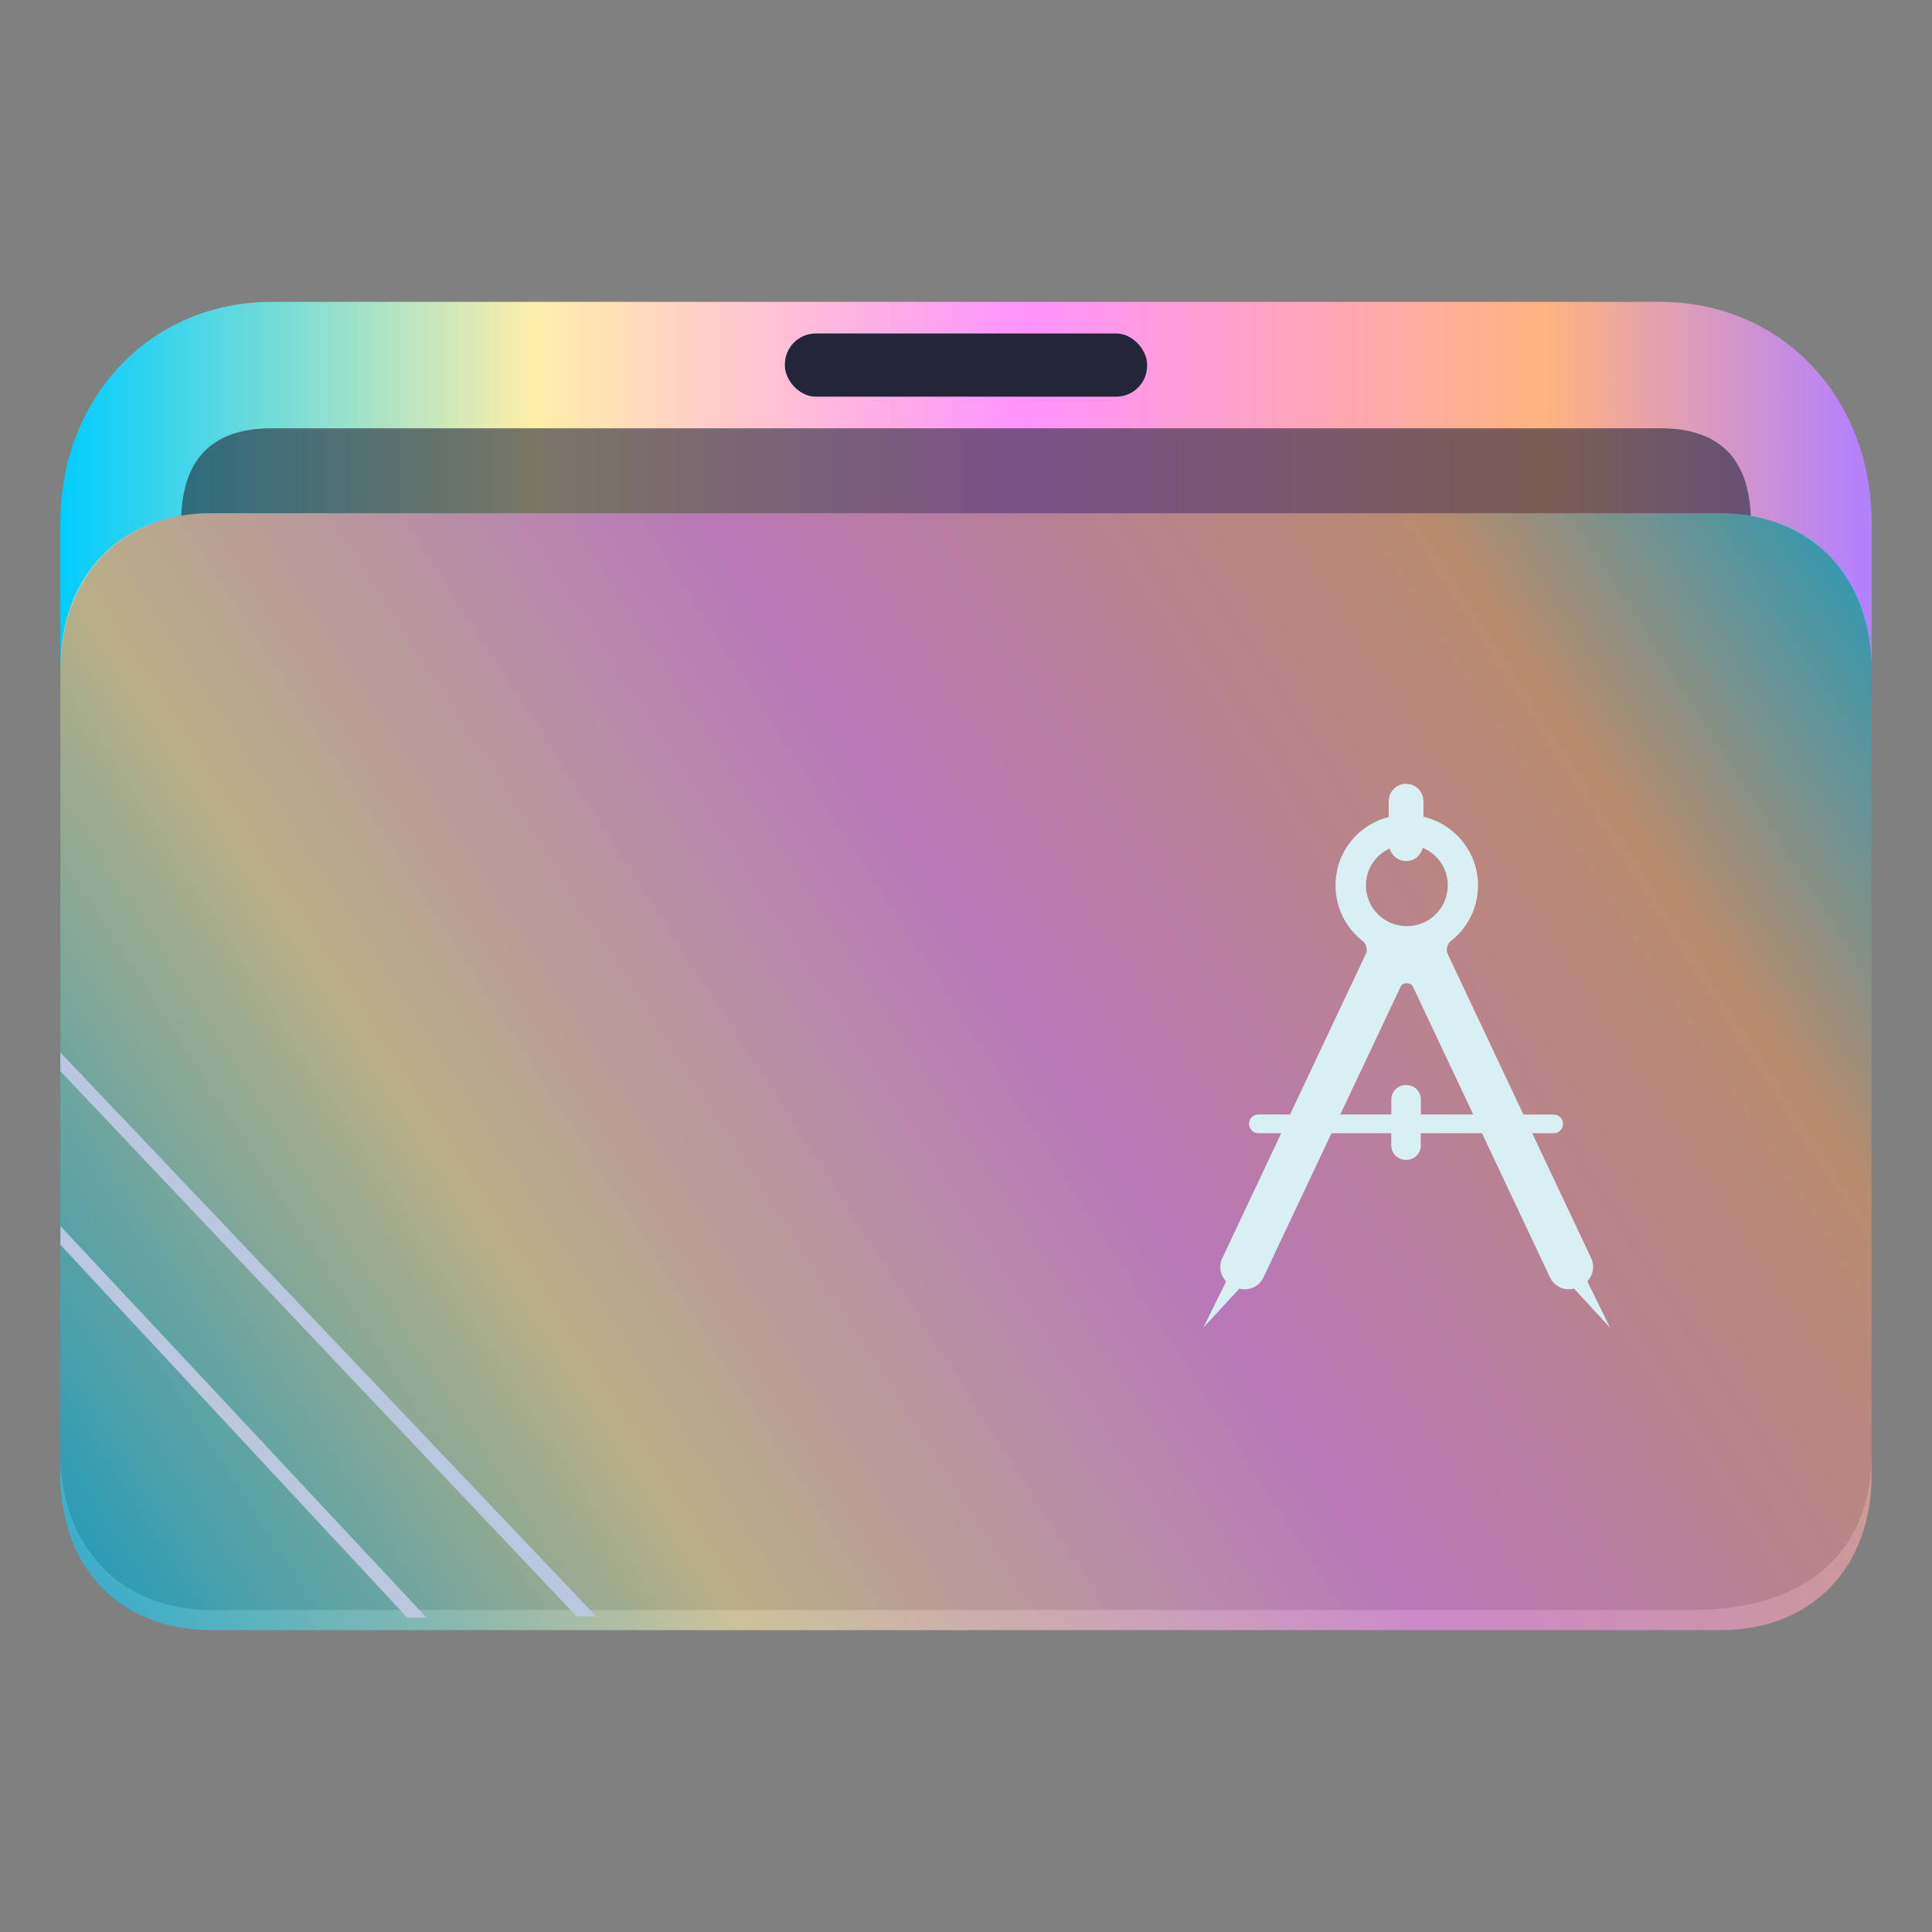 <?xml version="1.0" encoding="UTF-8" standalone="no"?>
<svg
   width="64"
   version="1.1"
   height="64"
   id="svg2"
   inkscape:version="1.4 (unknown)"
   sodipodi:docname="folder-design.svg"
   xmlns:inkscape="http://www.inkscape.org/namespaces/inkscape"
   xmlns:sodipodi="http://sodipodi.sourceforge.net/DTD/sodipodi-0.dtd"
   xmlns:xlink="http://www.w3.org/1999/xlink"
   xmlns="http://www.w3.org/2000/svg"
   xmlns:svg="http://www.w3.org/2000/svg"
   xmlns:rdf="http://www.w3.org/1999/02/22-rdf-syntax-ns#"
   xmlns:cc="http://creativecommons.org/ns#"
   xmlns:dc="http://purl.org/dc/elements/1.1/">
  <rect width="100%" height="100%" fill="#808080" stroke="none"/>
  <sodipodi:namedview
     pagecolor="#ffffff"
     bordercolor="#666666"
     borderopacity="1"
     objecttolerance="10"
     gridtolerance="10"
     guidetolerance="10"
     inkscape:pageopacity="0"
     inkscape:pageshadow="2"
     inkscape:window-width="1920"
     inkscape:window-height="996"
     id="namedview45"
     showgrid="false"
     inkscape:zoom="5.2149125"
     inkscape:cx="12.272497"
     inkscape:cy="59.540788"
     inkscape:window-x="0"
     inkscape:window-y="0"
     inkscape:window-maximized="1"
     inkscape:current-layer="layer1"
     inkscape:document-rotation="0"
     inkscape:showpageshadow="2"
     inkscape:pagecheckerboard="0"
     inkscape:deskcolor="#d1d1d1">
    <inkscape:grid
       type="xygrid"
       id="grid921"
       originx="0"
       originy="0"
       spacingy="1"
       spacingx="1"
       units="px"
       visible="false" />
  </sodipodi:namedview>
  <defs
     id="defs5455">
    <linearGradient
       inkscape:collect="always"
       id="linearGradient5">
      <stop
         style="stop-color:#00ccff;stop-opacity:1"
         offset="0"
         id="stop1" />
      <stop
         style="stop-color:#ffeeaa;stop-opacity:1"
         offset="0.264"
         id="stop2" />
      <stop
         style="stop-color:#ff93ff;stop-opacity:1;"
         offset="0.534"
         id="stop3" />
      <stop
         style="stop-color:#ffb380;stop-opacity:1"
         offset="0.822"
         id="stop4" />
      <stop
         style="stop-color:#00ccff;stop-opacity:1;"
         offset="1"
         id="stop5" />
    </linearGradient>
    <linearGradient
       inkscape:collect="always"
       id="linearGradient16643">
      <stop
         style="stop-color:#00ccff;stop-opacity:1"
         offset="0"
         id="stop16639" />
      <stop
         style="stop-color:#ffeeaa;stop-opacity:1"
         offset="0.264"
         id="stop16651" />
      <stop
         style="stop-color:#ff93ff;stop-opacity:1;"
         offset="0.534"
         id="stop16645" />
      <stop
         style="stop-color:#ffb380;stop-opacity:1"
         offset="0.822"
         id="stop16653" />
      <stop
         style="stop-color:#b380ff;stop-opacity:1"
         offset="1"
         id="stop16641" />
    </linearGradient>
    <clipPath
       clipPathUnits="userSpaceOnUse"
       id="clipPath79425-9-5-3">
      <rect
         style="opacity:0.5;fill:#000000;fill-opacity:1;stroke:none;stroke-width:0.856;stroke-dasharray:none;stroke-opacity:1;paint-order:stroke fill markers"
         id="rect79427-1-9-6"
         width="26.418"
         height="29.038"
         x="-16.228"
         y="-6.485" />
    </clipPath>
    <clipPath
       clipPathUnits="userSpaceOnUse"
       id="clipPath79425-9-5-5">
      <rect
         style="opacity:0.5;fill:#000000;fill-opacity:1;stroke:none;stroke-width:0.856;stroke-dasharray:none;stroke-opacity:1;paint-order:stroke fill markers"
         id="rect79427-1-9-62"
         width="26.418"
         height="29.038"
         x="-16.228"
         y="-6.485" />
    </clipPath>
    <clipPath
       clipPathUnits="userSpaceOnUse"
       id="clipPath79425-9-5-5-6">
      <rect
         style="opacity:0.5;fill:#000000;fill-opacity:1;stroke:none;stroke-width:0.856;stroke-dasharray:none;stroke-opacity:1;paint-order:stroke fill markers"
         id="rect79427-1-9-62-7"
         width="26.418"
         height="29.038"
         x="-16.228"
         y="-6.485" />
    </clipPath>
    <linearGradient
       inkscape:collect="always"
       xlink:href="#linearGradient16643"
       id="linearGradient1419-3-8"
       x1="0.529"
       y1="5.027"
       x2="16.404"
       y2="5.027"
       gradientUnits="userSpaceOnUse"
       gradientTransform="matrix(3.78,0,0,3.866,384.571,480.5)" />
    <clipPath
       clipPathUnits="userSpaceOnUse"
       id="clipPath79425-9-5-5-6-9">
      <rect
         style="opacity:0.5;fill:#000000;fill-opacity:1;stroke:none;stroke-width:0.856;stroke-dasharray:none;stroke-opacity:1;paint-order:stroke fill markers"
         id="rect79427-1-9-62-7-7"
         width="26.418"
         height="29.038"
         x="-16.228"
         y="-6.485" />
    </clipPath>
    <linearGradient
       inkscape:collect="always"
       xlink:href="#linearGradient5"
       id="linearGradient1662-5-3"
       gradientUnits="userSpaceOnUse"
       gradientTransform="matrix(3.776,0,0,3.903,384.577,479.893)"
       x1="0.794"
       y1="15.028"
       x2="16.081"
       y2="4.86" />
  </defs>
  <g
     inkscape:label="Capa 1"
     inkscape:groupmode="layer"
     id="layer1"
     transform="translate(-384.571,-483.798)">
    <g
       id="g1"
       transform="translate(-0.135,-0.537)">
      <path
         id="path32082-9-2-6"
         style="fill:url(#linearGradient1419-3-8);fill-opacity:1;stroke:none;stroke-width:5.117;stroke-linecap:round;stroke-linejoin:round;stroke-opacity:0.03"
         d="m 393.706,494.335 c -4,0 -7,3.14 -7,7.327 v 5.234 c 0,0 2,-5.234 5,-5.234 h 8 12 6 24 c 3,0 5,2.093 5,5.234 v 0 0 -5.234 c 0,-4.187 -3,-7.327 -7,-7.327 h -24.071 -5.929 -9 z"
         sodipodi:nodetypes="sccsccccccccccccs" />
      <rect
         x="410.706"
         y="495.382"
         width="12"
         height="2.093"
         ry="1.025"
         stroke-width="3.419"
         style="fill:#222638;fill-opacity:1;paint-order:stroke markers fill"
         id="rect12-5-9-3-9-9-1"
         rx="1.025" />
      <path
         d="m 418.439,498.522 h -3.467 -4.333 -16.933 c -2,0 -3,1.047 -3,3.14 v 0 0 h 52 v 0 0 c 0,-2.093 -1,-3.14 -3,-3.14 z"
         style="fill:#222638;fill-opacity:1;stroke-width:2.339;paint-order:markers stroke fill"
         id="path8-7-2-9-6-1-7-5-1-2"
         sodipodi:nodetypes="cccccccccccc"
         opacity="0.6" />
      <path
         style="display:inline;fill:#4f4f4f;fill-opacity:1;stroke:none;stroke-width:2.748;stroke-linecap:round;stroke-linejoin:round;stroke-opacity:0.03"
         d="m -14.026,2.501 6.167,4.13e-5 H -3.015 0.068 L 7.988,2.501 C 9.31,2.516 10.19,3.444 10.19,4.874 l -2.06e-4,11.76 c 0.008,1.415 -0.873,2.359 -2.634,2.359 H -14.026 c -1.321,0 -2.202,-0.944 -2.202,-2.359 V 4.874 c 0,-1.424 0.881,-2.373 2.201,-2.373 z"
         id="path1611-1-8-0-7-2"
         clip-path="url(#clipPath79425-9-5-5-6-9)"
         transform="matrix(2.271,0,0,2.203,423.563,495.827)"
         sodipodi:nodetypes="cccccccssccc" />
      <path
         d="m 418.706,501.335 h -4 -5 -18 c -3,0 -5,2.056 -5,5.139 v 26.722 c 0,3.083 2,5.139 5,5.139 H 441.706 c 3,0 5,-2.056 5,-5.139 v -26.722 c 0,-3.083 -2,-5.139 -5,-5.139 z"
         style="fill:url(#linearGradient1662-5-3);fill-opacity:1;stroke-width:3.838;paint-order:markers stroke fill"
         id="path8-7-2-9-6-1-9-2-9"
         sodipodi:nodetypes="ccccsssssscc"
         opacity="0.6" />
      <path
         d="m 386.706,519.818 17.1,18.06 h -10e-6 0.65 l -17.75,-18.678 v 0 0 z"
         id="path2653-4-7-3"
         style="fill:#bac8df;fill-opacity:1;stroke-width:0.481"
         sodipodi:nodetypes="cccccccc" />
      <path
         d="m 386.706,525.569 11.485,12.347 -1e-5,0.01 0.65,-0.006 v 0.006 L 386.711,524.951 v 0 0 z"
         id="path2653-4-3-0-1"
         style="fill:#bac8df;fill-opacity:1;stroke-width:0.33"
         sodipodi:nodetypes="ccccccccc" />
      <path
         style="color:#232629;fill:#d8f0f3;fill-opacity:1;stroke:none;stroke-width:0.627"
         d="m 431.287,510.298 c -0.318,0 -0.578,0.257 -0.578,0.575 v 0.526 c -1.025,0.263 -1.762,1.172 -1.762,2.264 0,0.765 0.365,1.445 0.935,1.873 0.062,0.072 0.098,0.162 0.098,0.264 0,0.028 2e-5,0.059 -0.006,0.086 l -2.533,5.368 h -1.048 c -0.171,0 -0.311,0.138 -0.311,0.309 v 0.002 c 0,0.171 0.14,0.309 0.311,0.309 h 0.756 l -1.956,4.145 c -0.123,0.263 -0.062,0.567 0.131,0.763 l -0.754,1.53 1.191,-1.29 c 0.316,0.082 0.654,-0.068 0.798,-0.371 l 2.254,-4.777 h 1.981 v 0.41 c 0,0.261 0.213,0.472 0.475,0.472 h 0.026 c 0.263,0 0.477,-0.211 0.477,-0.472 v -0.41 h 2.027 l 2.253,4.777 c 0.141,0.305 0.482,0.454 0.796,0.371 l 1.191,1.29 -0.751,-1.53 c 0.191,-0.197 0.253,-0.499 0.13,-0.763 l -1.955,-4.145 h 0.709 c 0.173,0 0.311,-0.138 0.311,-0.309 0,-0.171 -0.138,-0.308 -0.311,-0.31 h -1.001 l -2.531,-5.368 c -0.006,-0.028 -0.006,-0.057 -0.006,-0.086 0,-0.099 0.037,-0.192 0.096,-0.263 0.57,-0.428 0.937,-1.109 0.937,-1.873 0,-1.107 -0.772,-2.027 -1.808,-2.277 v -0.513 c 0,-0.318 -0.257,-0.575 -0.577,-0.575 z m 0.55,2.12 c 0.487,0.205 0.829,0.685 0.829,1.245 0,0.746 -0.606,1.352 -1.356,1.352 -0.753,0 -1.356,-0.605 -1.356,-1.352 0,-0.542 0.322,-1.006 0.787,-1.222 0.068,0.24 0.282,0.419 0.546,0.419 0.271,0 0.489,-0.19 0.55,-0.442 z m -0.538,4.488 h 0.01 0.01 c 0.074,0 0.138,0.033 0.179,0.086 l 2.011,4.261 h -1.735 v -0.499 c 0,-0.263 -0.214,-0.474 -0.477,-0.474 h -0.026 c -0.263,0 -0.475,0.213 -0.475,0.474 v 0.499 h -1.69 l 2.011,-4.261 c 0.043,-0.053 0.107,-0.086 0.18,-0.086 z"
         class="ColorScheme-Text"
         id="path8133-5-8-9" />
    </g>
  </g>
</svg>
